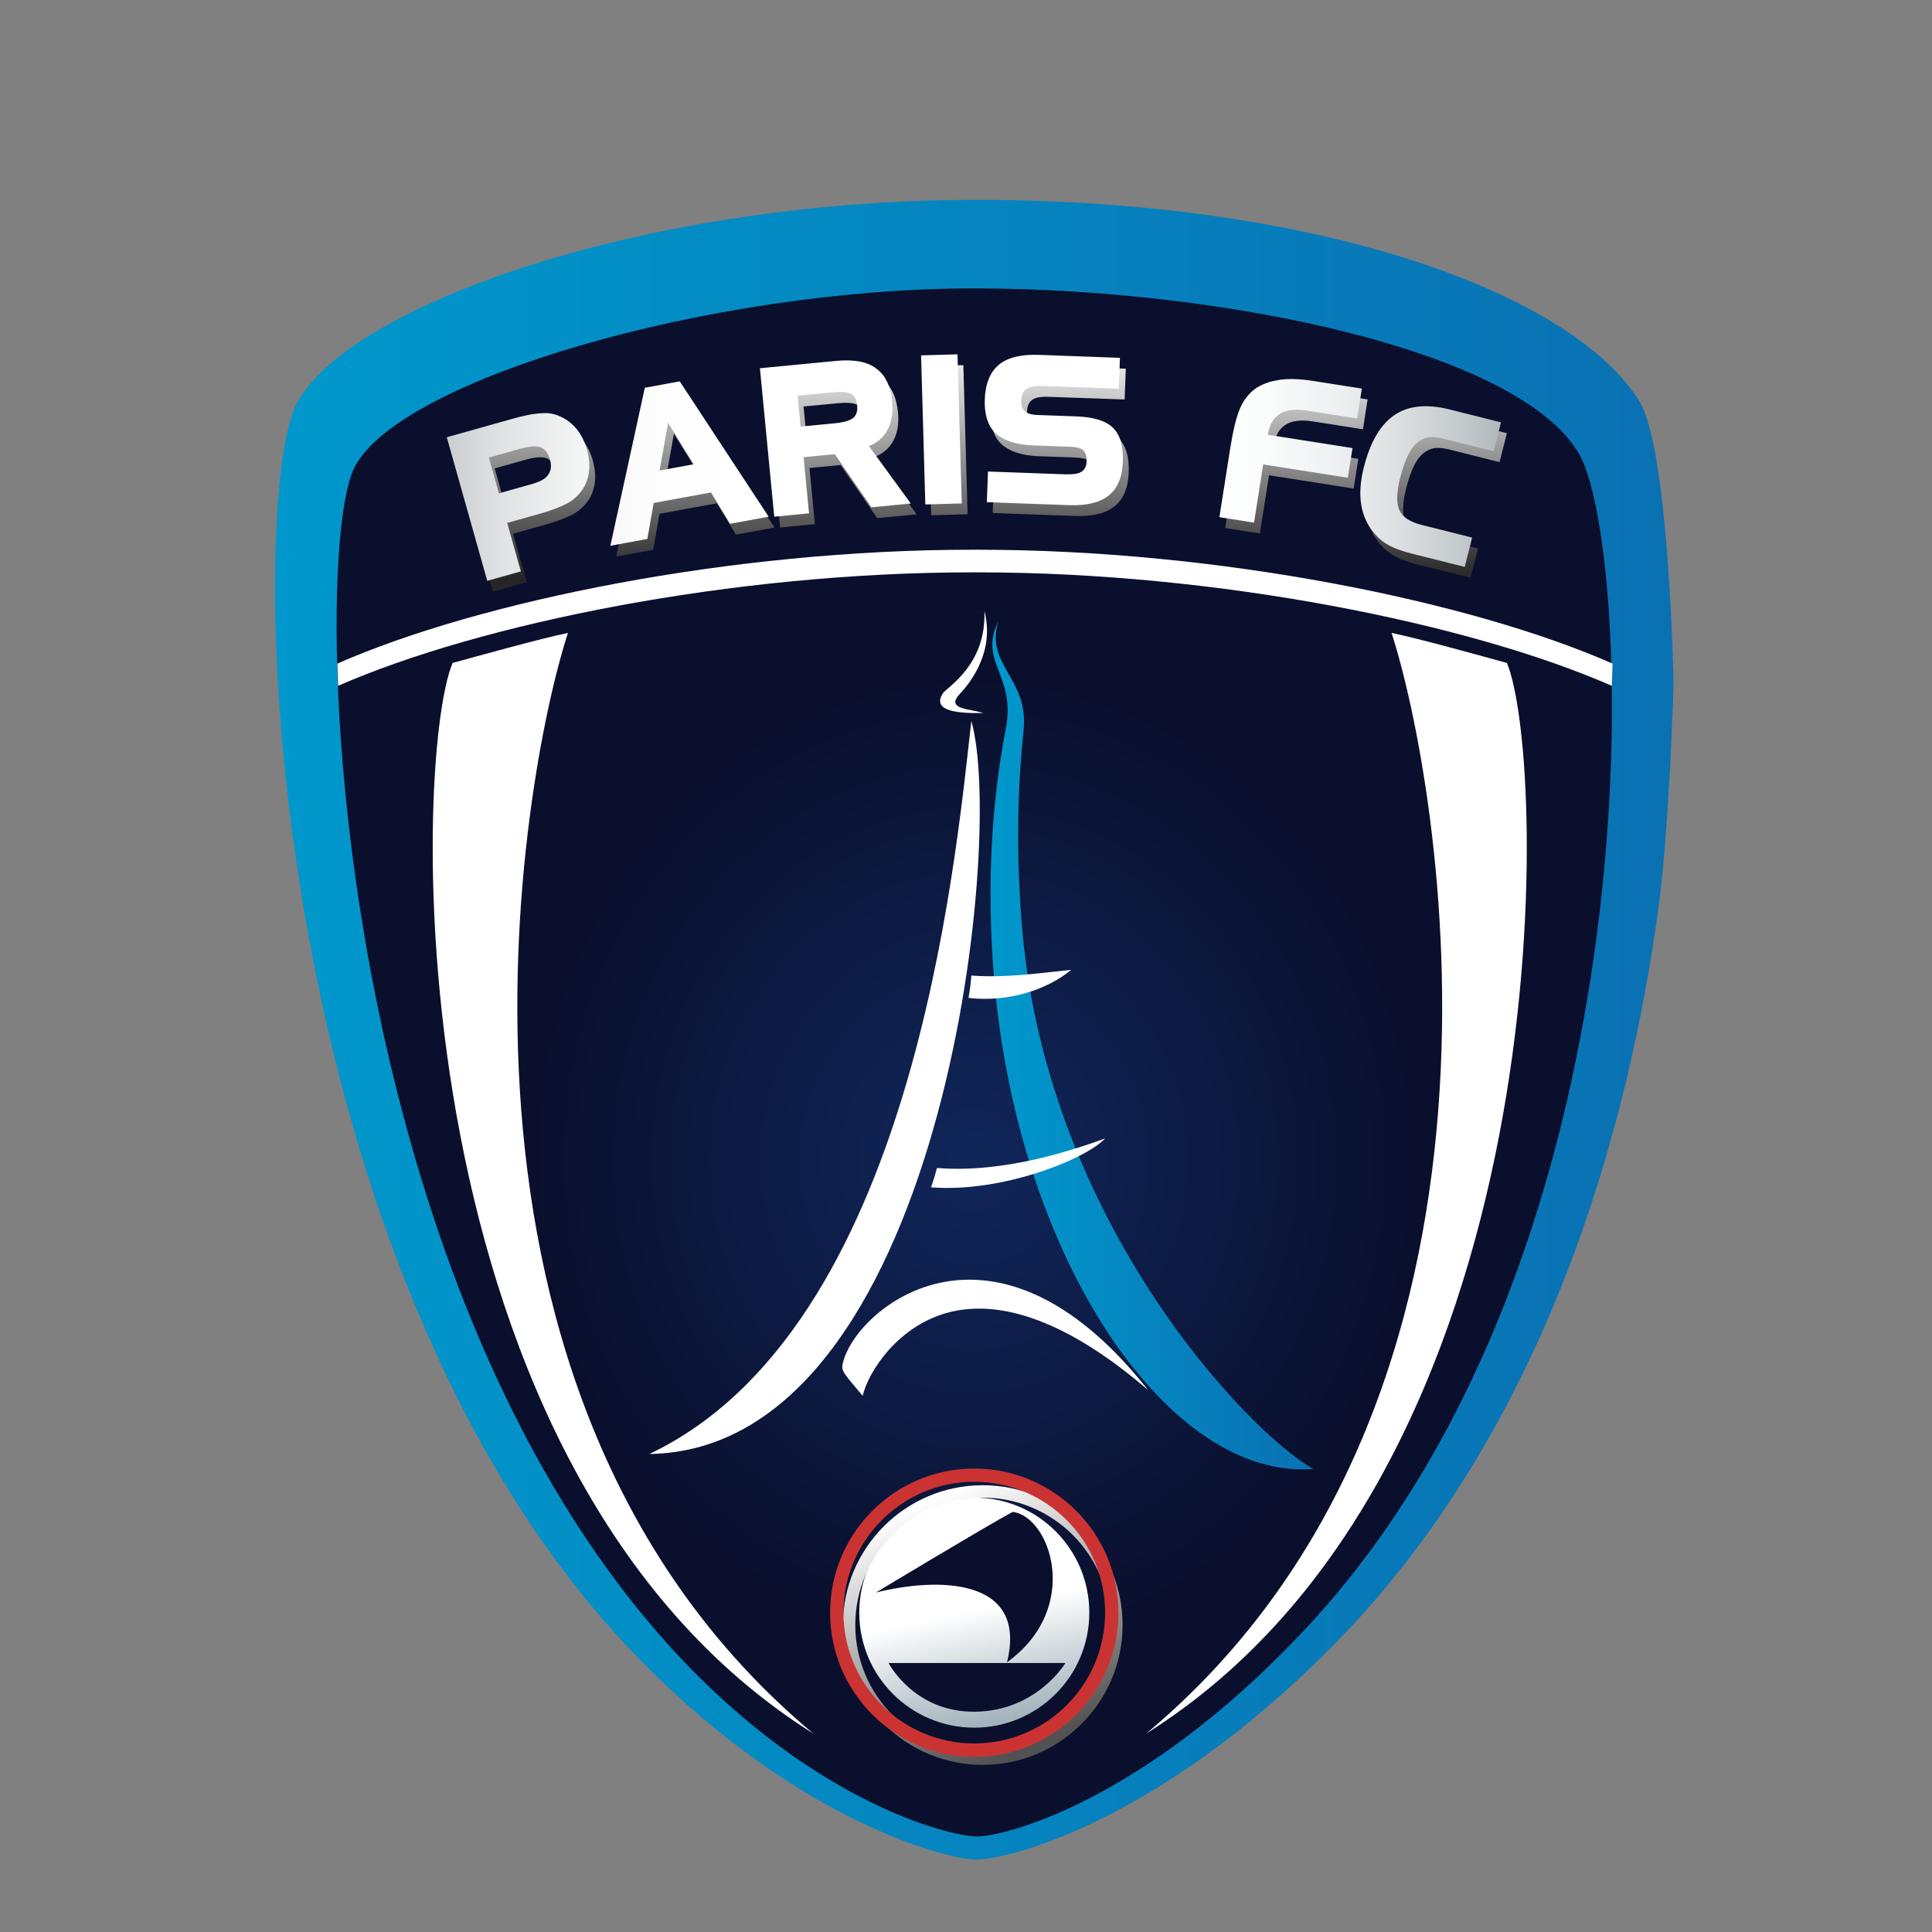 <?xml version="1.0" encoding="utf-8"?>
<!-- Generator: Adobe Illustrator 16.0.0, SVG Export Plug-In . SVG Version: 6.00 Build 0)  -->
<!DOCTYPE svg PUBLIC "-//W3C//DTD SVG 1.1//EN" "http://www.w3.org/Graphics/SVG/1.1/DTD/svg11.dtd">
<svg version="1.1" xmlns="http://www.w3.org/2000/svg" xmlns:xlink="http://www.w3.org/1999/xlink" x="0px" y="0px" width="80px"
	 height="80px" viewBox="0 0 80 80" enable-background="new 0 0 80 80" xml:space="preserve">
<rect x="0" y="0" width="80" height="80" fill="#808080" stroke="none"/>
<g id="logo_x5F_PFC">
	
		<linearGradient id="SVGID_1_" gradientUnits="userSpaceOnUse" x1="268.989" y1="-342.478" x2="326.896" y2="-342.478" gradientTransform="matrix(1 0 0 -1 -257.6 -299.84)">
		<stop  offset="0" style="stop-color:#0098CC"/>
		<stop  offset="1" style="stop-color:#0A71B3"/>
	</linearGradient>
	<path fill="url(#SVGID_1_)" d="M69.295,28.191c0.001-0.039-0.182-9.595-1.417-11.583c-2.767-4.454-13.19-8.327-27.448-8.332
		C26.17,8.271,13.49,12.99,12.096,17.159c-1.885,5.639-0.854,35.332,13.871,51.009C32.684,75.32,39.158,77,40.438,77
		c1.265,0,7.469-1.495,14.715-8.813c8.953-9.043,12.291-21.606,13.516-30.553C69.127,34.268,69.313,28.205,69.295,28.191z"/>
	
		<radialGradient id="SVGID_2_" cx="297.941" cy="-315.912" r="26.459" gradientTransform="matrix(1 0 0 -1.092 -257.6 -296.946)" gradientUnits="userSpaceOnUse">
		<stop  offset="0.018" style="stop-color:#102659"/>
		<stop  offset="0.697" style="stop-color:#0A0F2D"/>
	</radialGradient>
	<path fill="url(#SVGID_2_)" d="M66.115,38.743c-1.111,8.479-4.146,20.383-12.285,28.948c-6.588,6.934-12.229,8.353-13.379,8.353
		c-1.161,0-7.155-1.489-13.157-8.369c-9.629-11.039-12.85-28.402-13.298-39.136c-0.014-0.31-0.025-0.617-0.032-0.917
		c-0.124-4.223,0.201-7.278,0.72-8.281c1.901-3.666,14.839-7.399,25.634-7.399h0.125c10.357,0.025,22.523,2.604,24.955,6.876
		c0.635,1.115,1.199,4.287,1.322,8.633c0.008,0.312,0.014,0.625,0.018,0.946C66.782,31.434,66.609,34.972,66.115,38.743z"/>
	<g>
		<path fill="#FFFFFF" d="M47.543,57.563c-2.563-2.211-5.51-3.847-8.121-3.254c-2.232,0.508-3.489,2.537-3.699,3.49
			c-0.644-0.771-0.879-0.998-0.844-1.236C35.199,54.393,40.982,49.245,47.543,57.563z"/>
		<path fill="#FFFFFF" d="M40.221,29.856c-0.68,5.992-2.43,25.175-13.333,30.351C38.995,60.018,41.646,34.781,40.221,29.856z"/>
		
			<linearGradient id="SVGID_3_" gradientUnits="userSpaceOnUse" x1="298.615" y1="-343.129" x2="311.978" y2="-343.129" gradientTransform="matrix(1 0 0 -1 -257.6 -299.84)">
			<stop  offset="0" style="stop-color:#0098CC"/>
			<stop  offset="1" style="stop-color:#0A71B3"/>
		</linearGradient>
		<path fill="url(#SVGID_3_)" d="M42.331,38.507c-0.252-2.889-0.22-5.673,0.054-8.259c0.229-2.164-1.596-2.684-1.05-4.514
			c-0.827,1.696,0.746,2.208,0.312,4.449c-0.608,3.122-0.799,6.684-0.475,10.433c1.016,11.649,7.273,20.696,13.206,20.209
			C51.66,59.289,43.387,50.615,42.331,38.507z"/>
		<path fill="#FFFFFF" d="M39.738,28.74c0.527-0.561,1.447-1.826,1.023-3.442c0.09,2.239-1.552,3.158-1.717,3.408
			c-0.647,0.984,1.598,0.787,1.67,0.827C40.275,29.344,39.112,29.406,39.738,28.74z"/>
	</g>
	
		<linearGradient id="SVGID_4_" gradientUnits="userSpaceOnUse" x1="298.17" y1="-313.884" x2="298.17" y2="-323.765" gradientTransform="matrix(1 0 0 -1 -257.6 -299.84)">
		<stop  offset="0" style="stop-color:#FFFFFF"/>
		<stop  offset="1" style="stop-color:#262626"/>
	</linearGradient>
	<path fill="url(#SVGID_4_)" d="M24.052,18.136c-0.222-0.243-0.493-0.416-0.814-0.52c-0.097-0.03-0.204-0.05-0.318-0.061
		c-0.109-0.004-0.246,0.002-0.408,0.016c-0.273,0.026-0.633,0.101-1.079,0.227l-2.69,0.757l1.674,5.946l1.393-0.393l-0.565-2.005
		l1.349-0.379c0.25-0.07,0.462-0.141,0.637-0.21c0.168-0.064,0.321-0.131,0.459-0.198c0.232-0.123,0.433-0.29,0.603-0.503
		c0.171-0.212,0.282-0.477,0.333-0.792c0.043-0.288,0.014-0.609-0.087-0.968C24.437,18.685,24.273,18.378,24.052,18.136z
		 M22.945,20.099c-0.063,0.095-0.15,0.172-0.261,0.232c-0.117,0.062-0.261,0.117-0.43,0.165l-1.354,0.38l-0.417-1.48l1.281-0.36
		c0.396-0.111,0.686-0.131,0.872-0.061c0.178,0.073,0.304,0.242,0.379,0.508C23.086,19.731,23.063,19.937,22.945,20.099z
		 M58.907,18.792c0.141-0.121,0.3-0.199,0.475-0.234c0.175-0.024,0.382-0.006,0.623,0.054l2.089,0.524l0.303-1.199l-2.113-0.53
		c-0.959-0.24-1.725-0.164-2.301,0.229c-0.582,0.394-1.004,1.116-1.269,2.167c-0.135,0.537-0.175,1.021-0.118,1.449
		c0.051,0.425,0.197,0.804,0.438,1.137c0.197,0.267,0.421,0.47,0.67,0.612c0.24,0.144,0.59,0.271,1.044,0.386l2.146,0.538
		l0.307-1.215l-2.09-0.524c-0.486-0.123-0.793-0.324-0.918-0.605c-0.133-0.284-0.123-0.731,0.029-1.344
		C58.4,19.516,58.63,19.036,58.907,18.792z M44.816,17.691l-1.641-0.06c-0.22-0.008-0.39-0.061-0.511-0.16
		c-0.099-0.1-0.146-0.235-0.138-0.406c0.008-0.242,0.076-0.408,0.203-0.497c0.129-0.103,0.351-0.149,0.668-0.137l3.172,0.111
		l0.048-1.276l-3.359-0.122c-0.741-0.027-1.292,0.108-1.653,0.407c-0.367,0.304-0.562,0.785-0.586,1.443
		c-0.022,0.623,0.127,1.089,0.449,1.398c0.346,0.308,0.86,0.475,1.547,0.499l1.465,0.053c0.158,0.006,0.285,0.019,0.381,0.039
		c0.09,0.02,0.164,0.053,0.224,0.099c0.108,0.106,0.16,0.261,0.153,0.465c-0.008,0.198-0.073,0.34-0.197,0.423
		c-0.064,0.05-0.154,0.083-0.27,0.098c-0.119,0.02-0.258,0.028-0.414,0.022l-3.205-0.116l-0.047,1.268l3.4,0.124
		c0.732,0.026,1.282-0.106,1.648-0.401c0.365-0.295,0.562-0.763,0.584-1.404c0.023-0.639-0.111-1.104-0.406-1.394
		C46.039,17.875,45.533,17.717,44.816,17.691z M36.975,18.278c0.185-0.326,0.254-0.726,0.208-1.204
		c-0.062-0.645-0.285-1.102-0.668-1.373c-0.362-0.278-0.917-0.381-1.662-0.309l-3.145,0.303l0.594,6.148l1.44-0.139l-0.224-2.325
		l1.292-0.124l1.513,2.2l1.633-0.157l-1.733-2.379C36.562,18.784,36.813,18.57,36.975,18.278z M35.583,17.748
		c-0.141,0.116-0.401,0.193-0.779,0.229l-1.407,0.136l-0.124-1.28l1.407-0.136c0.39-0.037,0.662-0.017,0.816,0.063
		c0.138,0.083,0.219,0.24,0.241,0.471C35.759,17.461,35.707,17.634,35.583,17.748z M26.941,16.506l-1.427,6.542l1.534-0.282
		l0.26-1.489l2.375-0.436l0.789,1.297l1.599-0.293l-3.682-5.604L26.941,16.506z M27.554,19.933l0.352-1.977l1.063,1.717
		L27.554,19.933z M38.382,15.164l0.177,6.173l1.507-0.042l-0.176-6.175L38.382,15.164z M53.236,17.586
		c0.261-0.167,0.637-0.213,1.127-0.136l2.074,0.326l0.193-1.237l-1.973-0.31c-0.303-0.048-0.566-0.076-0.795-0.083
		c-0.231-0.009-0.451,0.003-0.655,0.035c-0.204,0.031-0.386,0.077-0.542,0.134c-0.157,0.058-0.311,0.138-0.461,0.24
		c-0.277,0.215-0.486,0.491-0.624,0.83c-0.147,0.343-0.284,0.897-0.403,1.666l-0.443,2.813l1.434,0.225l0.38-2.41l3.505,0.551
		l0.192-1.229l-3.504-0.55C52.807,18.036,52.971,17.749,53.236,17.586z"/>
	
		<linearGradient id="SVGID_5_" gradientUnits="userSpaceOnUse" x1="276.102" y1="-319.201" x2="319.752" y2="-319.201" gradientTransform="matrix(1 0 0 -1 -257.6 -299.84)">
		<stop  offset="0" style="stop-color:#CBCED1"/>
		<stop  offset="0.056" style="stop-color:#E1E3E5"/>
		<stop  offset="0.118" style="stop-color:#F2F3F3"/>
		<stop  offset="0.186" style="stop-color:#FCFCFC"/>
		<stop  offset="0.273" style="stop-color:#FFFFFF"/>
		<stop  offset="0.703" style="stop-color:#FFFFFF"/>
		<stop  offset="0.772" style="stop-color:#FBFCFC"/>
		<stop  offset="0.839" style="stop-color:#F0F1F2"/>
		<stop  offset="0.904" style="stop-color:#DCDFE1"/>
		<stop  offset="0.968" style="stop-color:#C1C7CA"/>
		<stop  offset="1" style="stop-color:#B1B8BC"/>
	</linearGradient>
	<path fill="url(#SVGID_5_)" d="M38.14,14.715l0.176,6.173l1.509-0.042l-0.177-6.174L38.14,14.715z M58.665,18.343
		c0.142-0.121,0.299-0.199,0.476-0.234c0.174-0.025,0.383-0.007,0.621,0.054l2.09,0.523l0.301-1.198l-2.112-0.53
		c-0.957-0.24-1.724-0.165-2.3,0.229c-0.581,0.394-1.004,1.116-1.268,2.167c-0.137,0.537-0.176,1.02-0.121,1.448
		c0.053,0.425,0.199,0.804,0.439,1.138c0.197,0.265,0.42,0.469,0.669,0.611c0.243,0.143,0.591,0.271,1.046,0.385l2.145,0.538
		l0.307-1.214l-2.09-0.524c-0.486-0.123-0.792-0.324-0.918-0.605c-0.135-0.284-0.124-0.731,0.029-1.344
		C58.159,19.067,58.389,18.586,58.665,18.343z M44.575,17.242l-1.64-0.059c-0.222-0.009-0.393-0.062-0.512-0.16
		c-0.099-0.1-0.146-0.235-0.139-0.406c0.008-0.242,0.076-0.408,0.203-0.497c0.129-0.103,0.351-0.149,0.668-0.137l3.173,0.111
		l0.046-1.277l-3.357-0.122c-0.742-0.027-1.293,0.108-1.654,0.407c-0.366,0.304-0.563,0.785-0.586,1.443
		c-0.021,0.623,0.127,1.088,0.449,1.398c0.346,0.308,0.861,0.474,1.547,0.499l1.467,0.053c0.156,0.006,0.283,0.019,0.379,0.039
		c0.091,0.02,0.165,0.052,0.227,0.099c0.106,0.106,0.157,0.261,0.15,0.465c-0.008,0.198-0.074,0.339-0.197,0.423
		c-0.066,0.05-0.154,0.082-0.268,0.098c-0.119,0.02-0.26,0.027-0.416,0.022l-3.205-0.116l-0.047,1.268l3.4,0.125
		c0.731,0.026,1.281-0.108,1.648-0.402c0.365-0.293,0.563-0.762,0.584-1.404c0.023-0.639-0.111-1.104-0.405-1.395
		C45.796,17.426,45.291,17.268,44.575,17.242z M23.81,17.687c-0.222-0.242-0.493-0.416-0.814-0.52
		c-0.097-0.029-0.203-0.05-0.317-0.061c-0.11-0.003-0.246,0.002-0.409,0.016c-0.273,0.025-0.632,0.101-1.079,0.227l-2.69,0.757
		l1.675,5.945l1.393-0.392l-0.566-2.006l1.35-0.38c0.25-0.07,0.461-0.14,0.637-0.209c0.168-0.064,0.321-0.13,0.459-0.198
		c0.232-0.123,0.433-0.29,0.604-0.503c0.17-0.213,0.282-0.477,0.333-0.792c0.042-0.287,0.014-0.609-0.087-0.968
		C24.194,18.235,24.031,17.93,23.81,17.687z M22.703,19.65c-0.062,0.095-0.149,0.172-0.261,0.232
		c-0.117,0.063-0.261,0.117-0.431,0.165l-1.352,0.381l-0.417-1.48l1.281-0.361c0.396-0.111,0.686-0.131,0.872-0.061
		c0.179,0.073,0.305,0.242,0.38,0.507C22.844,19.282,22.82,19.488,22.703,19.65z M36.733,17.83c0.185-0.326,0.254-0.727,0.208-1.205
		c-0.062-0.644-0.285-1.102-0.668-1.372c-0.362-0.278-0.916-0.38-1.662-0.308l-3.144,0.303l0.593,6.148l1.44-0.14l-0.224-2.325
		l1.292-0.125l1.513,2.201l1.633-0.157l-1.732-2.379C36.319,18.336,36.57,18.122,36.733,17.83z M35.34,17.299
		c-0.141,0.116-0.401,0.193-0.78,0.229l-1.407,0.136l-0.124-1.279l1.407-0.136c0.389-0.038,0.661-0.017,0.816,0.062
		c0.139,0.083,0.218,0.241,0.241,0.472C35.516,17.012,35.465,17.185,35.34,17.299z M26.7,16.058l-1.426,6.541l1.532-0.282
		l0.261-1.489l2.374-0.436l0.789,1.297l1.598-0.294l-3.681-5.604L26.7,16.058z M27.312,19.484l0.352-1.977l1.063,1.717
		L27.312,19.484z M52.994,17.139c0.262-0.169,0.637-0.214,1.127-0.137l2.074,0.326l0.195-1.238l-1.975-0.31
		c-0.303-0.047-0.566-0.075-0.794-0.083c-0.233-0.009-0.451,0.003-0.655,0.035c-0.205,0.032-0.387,0.077-0.542,0.134
		c-0.159,0.057-0.312,0.137-0.461,0.239c-0.28,0.216-0.487,0.493-0.626,0.831c-0.146,0.342-0.281,0.896-0.402,1.665l-0.443,2.814
		l1.436,0.225l0.379-2.409l3.504,0.551l0.193-1.229l-3.505-0.551C52.564,17.588,52.729,17.3,52.994,17.139z"/>
	
		<linearGradient id="SVGID_6_" gradientUnits="userSpaceOnUse" x1="297.919" y1="-366.503" x2="298.902" y2="-371.137" gradientTransform="matrix(1 0 0 -1 -257.6 -299.84)">
		<stop  offset="0" style="stop-color:#FFFFFF"/>
		<stop  offset="1" style="stop-color:#A3B3BC"/>
	</linearGradient>
	<circle fill="url(#SVGID_6_)" cx="40.343" cy="66.776" r="4.763"/>
	
		<linearGradient id="SVGID_7_" gradientUnits="userSpaceOnUse" x1="296.152" y1="-361.929" x2="300.348" y2="-372.118" gradientTransform="matrix(1 0 0 -1 -257.6 -299.84)">
		<stop  offset="0" style="stop-color:#FFFFFF"/>
		<stop  offset="1" style="stop-color:#525252"/>
	</linearGradient>
	<path fill="url(#SVGID_7_)" d="M40.691,61.5c-3.19,0-5.789,2.598-5.789,5.789c0,3.193,2.598,5.791,5.789,5.791
		c3.193,0,5.793-2.598,5.793-5.791C46.484,64.098,43.887,61.5,40.691,61.5z M40.691,72.566c-2.908,0-5.275-2.366-5.275-5.277
		c0-2.908,2.367-5.275,5.275-5.275c2.912,0,5.277,2.367,5.277,5.275C45.971,70.2,43.604,72.566,40.691,72.566z"/>
	<path fill="#CB3332" d="M40.342,60.809c-3.291,0-5.969,2.676-5.969,5.969c0,3.291,2.678,5.97,5.969,5.97
		c3.292,0,5.971-2.679,5.971-5.97C46.313,63.484,43.634,60.809,40.342,60.809z M40.342,72.193c-2.987,0-5.417-2.43-5.417-5.418
		c0-2.986,2.43-5.418,5.417-5.418c2.988,0,5.418,2.432,5.418,5.418C45.76,69.766,43.33,72.193,40.342,72.193z"/>
	<path fill="#0A0F2D" d="M36.27,65.943c2.558-0.639,6.305-0.635,5.427,2.891c3.125-2.261,1.787-6.048,0.234-6.229
		C40.874,63.168,36.27,65.943,36.27,65.943z"/>
	<path fill="#0A0F2D" d="M36.793,68.861h7.324c0,0-1.174,1.977-3.721,2.017C37.852,70.92,36.793,68.861,36.793,68.861z"/>
	<path fill="#FFFFFF" d="M38.799,48.363c-0.071,0.271-0.154,0.537-0.246,0.802c2.976,0.233,6.439-1.188,7.207-2.024
		C44.557,47.576,41.62,48.596,38.799,48.363z"/>
	<path fill="#FFFFFF" d="M40.223,40.396c-0.025,0.313-0.065,0.619-0.119,0.926c1.651,0.191,3.274-0.344,4.25-1.164
		C42.941,40.307,41.641,40.496,40.223,40.396z"/>
	<path fill="#FFFFFF" d="M40.488,22.763h-0.235c-9.971,0-20.423,2.134-26.283,4.715c0.007,0.301,0.017,0.609,0.032,0.92
		c5.867-2.574,16.302-4.698,26.251-4.698h0.235c9.949,0,20.385,2.124,26.252,4.698c0.014-0.312,0.023-0.62,0.031-0.92
		C60.912,24.897,50.46,22.763,40.488,22.763z"/>
	<g>
		<path fill="#FFFFFF" d="M23.518,26.207c-1.173,0.242-3.741,0.961-4.777,1.244c-1.692,4.028-2.421,33.434,14.936,44.333
			C16.925,57.79,21.57,32.187,23.518,26.207z"/>
		<path fill="#FFFFFF" d="M57.621,26.207c1.947,5.98,6.592,31.583-10.159,45.577C64.818,60.886,64.089,31.48,62.398,27.451
			C61.361,27.168,58.794,26.449,57.621,26.207z"/>
	</g>
</g>
<g id="Calque_1">
</g>
</svg>
